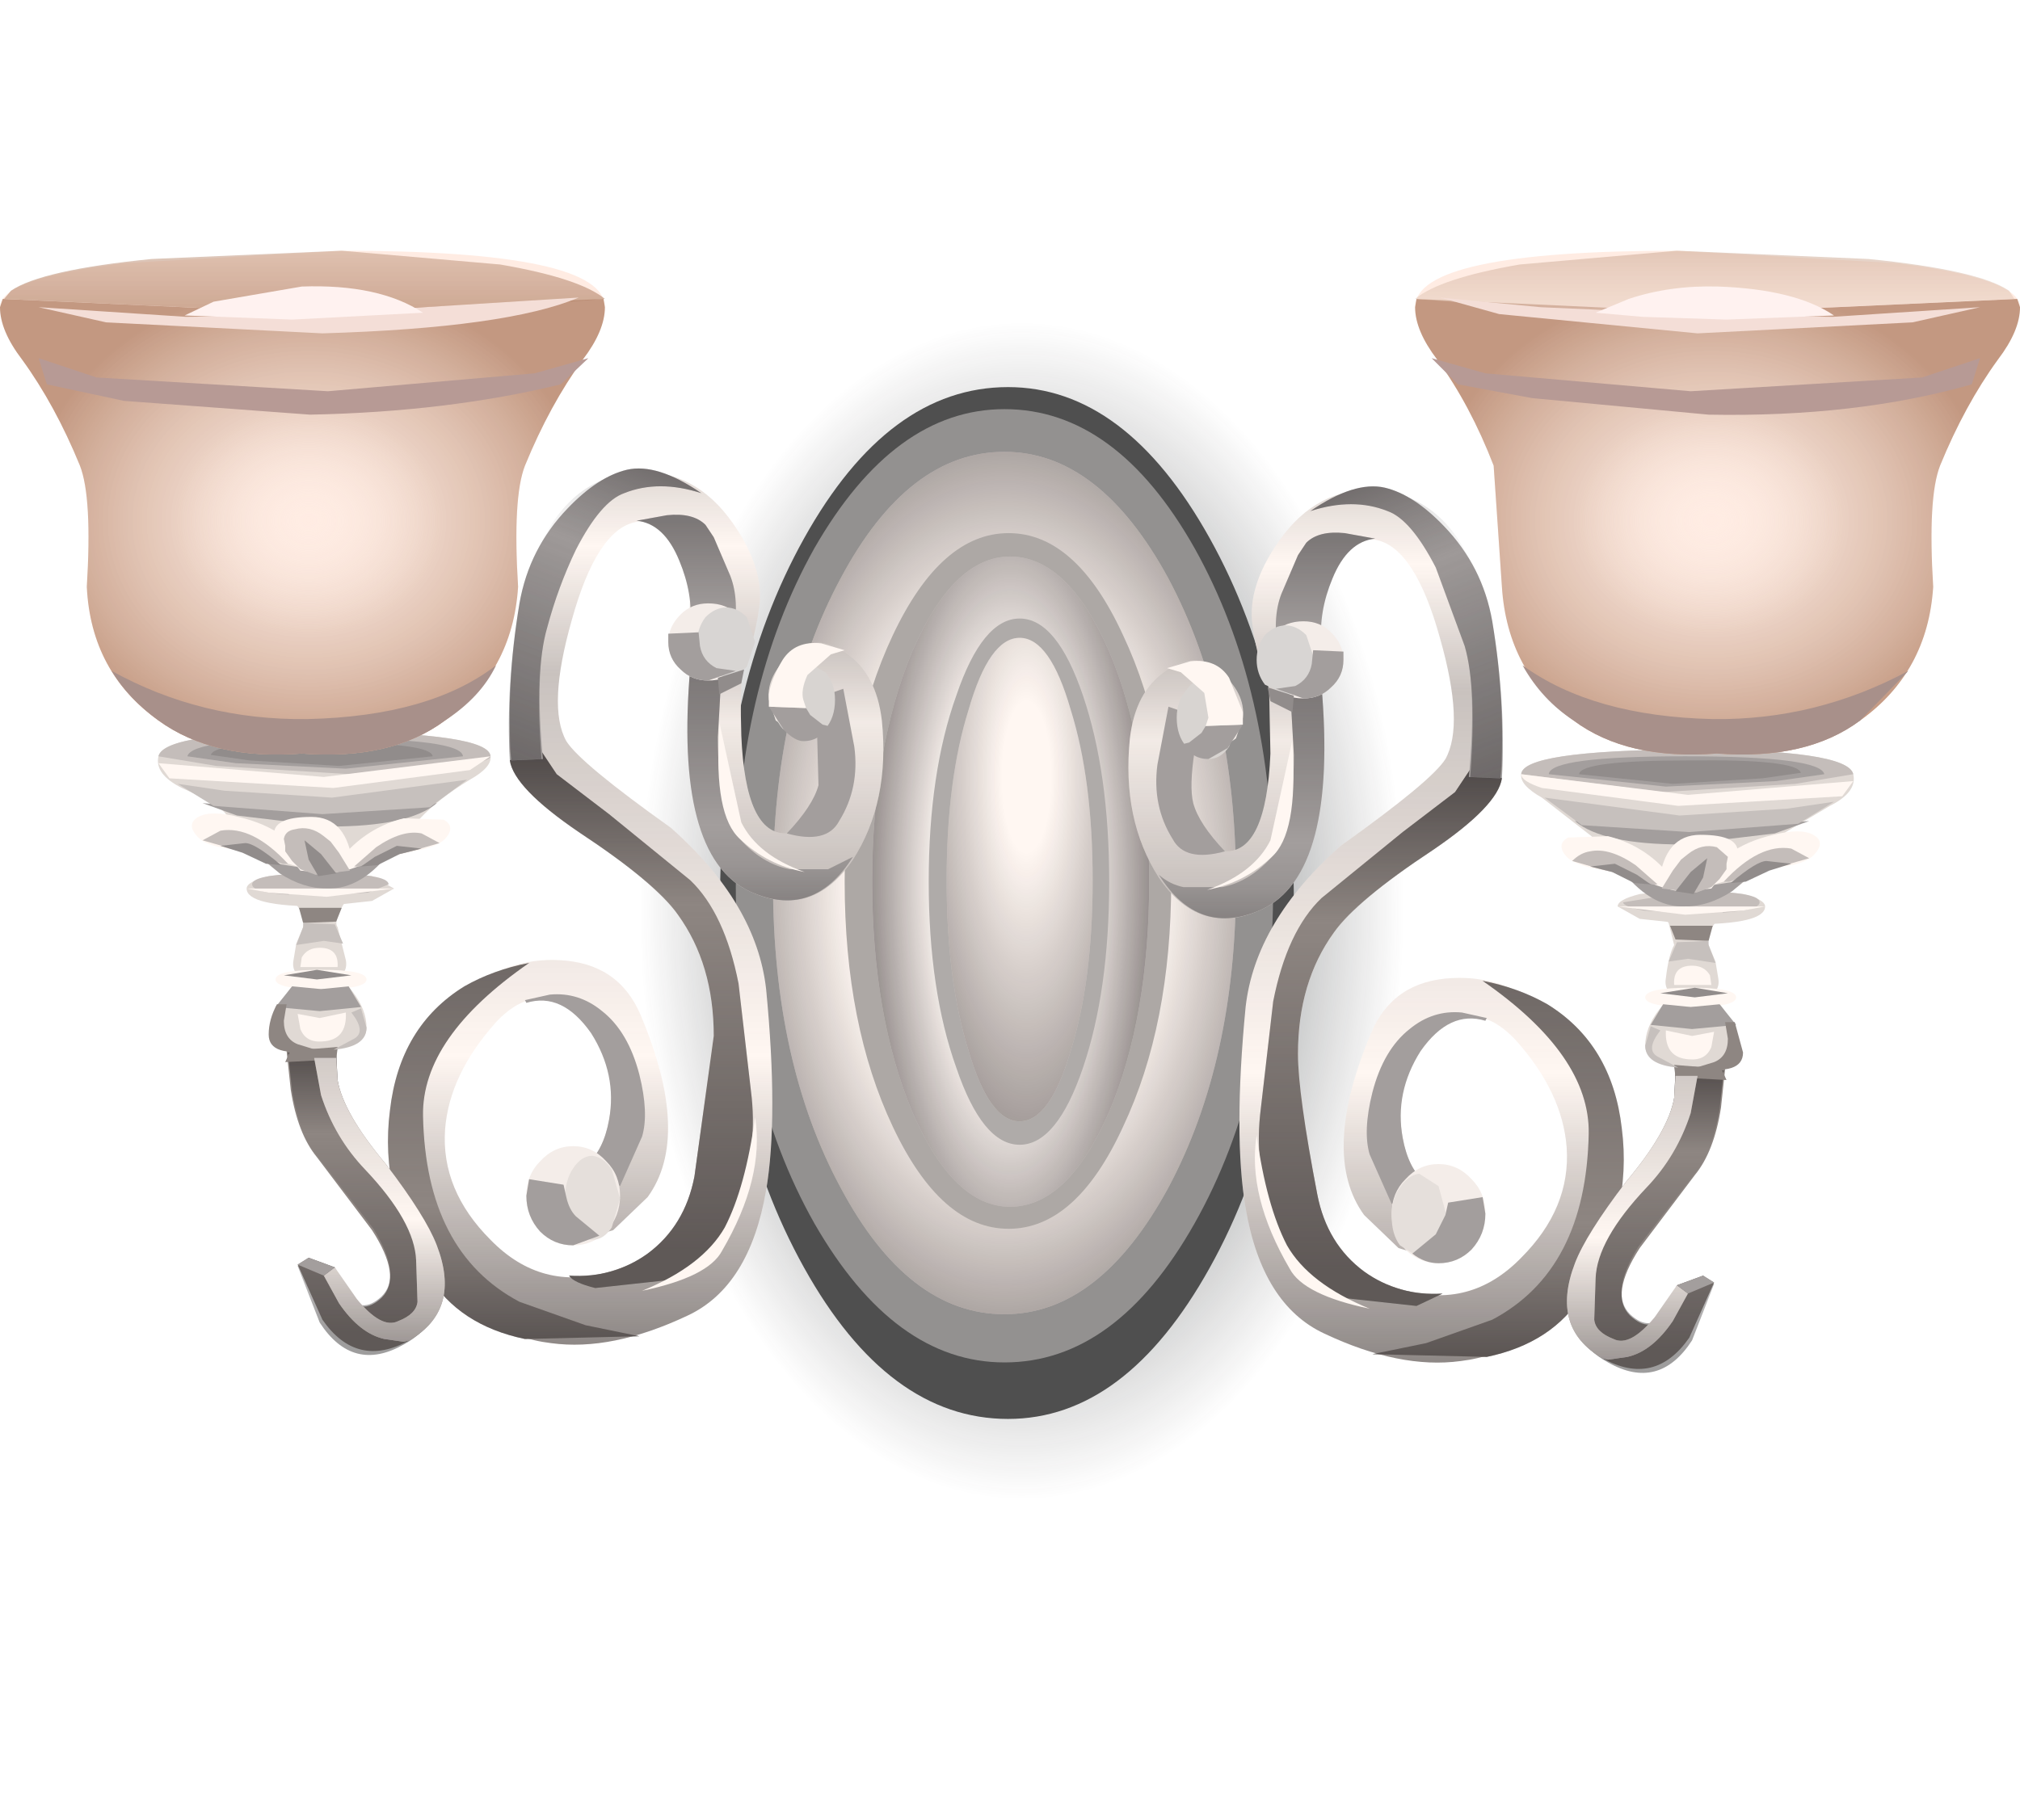 <?xml version="1.0" encoding="UTF-8" standalone="no"?>
<svg xmlns:xlink="http://www.w3.org/1999/xlink" height="66.05px" width="73.3px" xmlns="http://www.w3.org/2000/svg">
  <g transform="matrix(1.0, 0.0, 0.0, 1.0, 0.0, 0.0)">
    <use height="17.25" transform="matrix(0.0, 0.994, -1.759, 0.0, 52.291, 0.009)" width="66.45" xlink:href="#sprite0"/>
    <use height="12.95" transform="matrix(0.0, 1.424, -1.608, 0.0, 46.95, 14.05)" width="26.3" xlink:href="#sprite1"/>
    <use height="40.75" transform="matrix(1.0, 0.0, 0.0, 1.0, 0.0, 9.1)" width="73.3" xlink:href="#shape2"/>
    <use height="0.0" id="price_tag_pt" transform="matrix(1.0, 0.0, 0.0, 1.0, 36.65, 59.45)" width="0.0" xlink:href="#sprite2"/>
  </g>
  <defs>
    <g id="sprite0" transform="matrix(1.0, 0.0, 0.0, 1.0, -6.45, 0.45)">
      <use height="17.25" transform="matrix(1.0, 0.0, 0.0, 1.0, 6.45, -0.45)" width="66.45" xlink:href="#shape0"/>
    </g>
    <g id="shape0" transform="matrix(1.0, 0.0, 0.0, 1.0, -6.45, 0.45)">
      <path d="M63.2 14.3 Q53.45 16.8 39.7 16.8 25.9 16.8 16.2 14.3 6.45 11.8 6.45 8.2 6.45 4.7 16.2 2.1 25.9 -0.45 39.7 -0.45 53.5 -0.45 63.2 2.1 72.9 4.7 72.9 8.2 72.9 11.8 63.2 14.3" fill="url(#gradient0)" fill-rule="evenodd" stroke="none"/>
    </g>
    <radialGradient cx="0" cy="0" gradientTransform="matrix(0.03, 0.0, 0.0, -0.011, 39.7, 8.2)" gradientUnits="userSpaceOnUse" id="gradient0" r="819.2" spreadMethod="pad">
      <stop offset="0.0" stop-color="#001f20" stop-opacity="0.851"/>
      <stop offset="0.875" stop-color="#231f20" stop-opacity="0.0"/>
    </radialGradient>
    <g id="sprite1" transform="matrix(1.0, 0.0, 0.0, 1.0, 0.0, 0.0)">
      <use height="12.95" transform="matrix(1.0, 0.0, 0.0, 1.0, 0.0, 0.0)" width="26.3" xlink:href="#shape1"/>
    </g>
    <g id="shape1" transform="matrix(1.0, 0.0, 0.0, 1.0, 0.0, 0.0)">
      <path d="M26.3 6.45 Q26.3 9.15 22.45 11.05 18.6 12.95 13.15 12.95 7.7 12.95 3.85 11.05 0.0 9.15 0.0 6.45 0.0 3.8 3.85 1.9 7.7 0.0 13.15 0.0 18.6 0.0 22.45 1.9 26.3 3.8 26.3 6.45" fill="#4f4f4f" fill-rule="evenodd" stroke="none"/>
    </g>
    <g id="shape2" transform="matrix(1.0, 0.0, 0.0, 1.0, 0.0, -9.1)">
      <path d="M43.35 19.9 Q46.2 25.0 46.2 32.15 46.2 39.35 43.35 44.4 40.5 49.45 36.45 49.45 32.45 49.45 29.55 44.4 26.7 39.35 26.7 32.15 26.7 25.0 29.55 19.9 32.45 14.85 36.45 14.85 40.5 14.85 43.35 19.9" fill="#939190" fill-rule="evenodd" stroke="none"/>
      <path d="M42.4 21.0 Q44.85 25.6 44.85 32.05 44.85 38.5 42.4 43.1 39.9 47.7 36.45 47.7 32.95 47.7 30.5 43.1 28.05 38.55 28.05 32.05 28.05 25.55 30.5 21.0 32.95 16.4 36.45 16.4 39.9 16.4 42.4 21.0" fill="#fff7f2" fill-rule="evenodd" stroke="none"/>
      <path d="M42.4 21.0 Q44.85 25.6 44.85 32.05 44.85 38.5 42.4 43.1 39.9 47.7 36.45 47.7 32.95 47.7 30.5 43.1 28.05 38.55 28.05 32.05 28.05 25.55 30.5 21.0 32.95 16.4 36.45 16.4 39.9 16.4 42.4 21.0" fill="url(#gradient1)" fill-rule="evenodd" stroke="none"/>
      <path d="M40.75 23.05 Q42.5 26.75 42.5 32.0 42.5 37.2 40.75 40.9 39.05 44.6 36.6 44.6 34.15 44.6 32.4 40.9 30.65 37.2 30.65 32.0 30.65 26.75 32.4 23.05 34.15 19.35 36.6 19.35 39.05 19.35 40.75 23.05" fill="#ada8a5" fill-rule="evenodd" stroke="none"/>
      <path d="M40.25 23.65 Q41.7 27.1 41.7 32.0 41.7 36.9 40.25 40.35 38.75 43.8 36.65 43.8 34.6 43.8 33.1 40.35 31.65 36.85 31.65 32.0 31.65 27.15 33.1 23.65 34.6 20.2 36.65 20.2 38.75 20.2 40.25 23.65" fill="#f7f0ec" fill-rule="evenodd" stroke="none"/>
      <path d="M40.25 23.65 Q41.7 27.1 41.7 32.0 41.7 36.9 40.25 40.35 38.75 43.8 36.65 43.8 34.6 43.8 33.1 40.35 31.65 36.85 31.65 32.0 31.65 27.15 33.1 23.65 34.6 20.2 36.65 20.2 38.75 20.2 40.25 23.65" fill="url(#gradient2)" fill-rule="evenodd" stroke="none"/>
      <path d="M39.3 25.25 Q40.25 28.05 40.25 32.0 40.25 35.95 39.3 38.75 38.35 41.55 37.0 41.55 35.65 41.55 34.7 38.75 33.7 35.95 33.7 32.0 33.7 28.05 34.7 25.25 35.65 22.45 37.0 22.45 38.35 22.45 39.3 25.25" fill="#afaba9" fill-rule="evenodd" stroke="none"/>
      <path d="M38.85 25.75 Q39.65 28.3 39.65 31.95 39.65 35.6 38.85 38.15 38.1 40.7 37.0 40.7 35.9 40.7 35.15 38.15 34.35 35.6 34.35 31.95 34.35 28.3 35.15 25.75 35.9 23.15 37.0 23.15 38.1 23.15 38.85 25.75" fill="#fff7f2" fill-rule="evenodd" stroke="none"/>
      <path d="M38.85 25.75 Q39.65 28.3 39.65 31.95 39.65 35.6 38.85 38.15 38.1 40.7 37.0 40.7 35.9 40.7 35.15 38.15 34.35 35.6 34.35 31.95 34.35 28.3 35.15 25.75 35.9 23.15 37.0 23.15 38.1 23.15 38.85 25.75" fill="url(#gradient3)" fill-rule="evenodd" stroke="none"/>
      <path d="M17.8 27.45 Q17.85 27.85 17.05 28.3 15.9 29.0 15.25 29.7 L13.8 31.25 Q12.8 32.2 11.75 32.2 10.65 32.2 9.6 31.25 L8.2 29.55 Q7.95 29.2 6.6 28.6 5.6 28.1 5.75 27.45 5.95 26.55 11.85 26.55 17.75 26.6 17.8 27.45" fill="#e0d9d4" fill-rule="evenodd" stroke="none"/>
      <path d="M14.3 32.25 L13.5 32.7 11.65 32.9 Q8.95 32.9 8.95 32.25 8.95 32.0 9.75 31.8 L11.65 31.6 13.5 31.8 14.3 32.25" fill="#e0d9d4" fill-rule="evenodd" stroke="none"/>
      <path d="M14.1 32.1 L13.35 32.4 11.6 32.5 Q9.15 32.5 9.15 32.1 9.15 31.7 11.6 31.7 14.1 31.7 14.1 32.1" fill="#c4bdba" fill-rule="evenodd" stroke="none"/>
      <path d="M11.4 32.3 L11.4 32.25 11.6 32.3 11.85 32.25 11.85 32.3 12.85 32.3 12.45 32.85 Q12.1 33.45 12.25 33.65 L12.55 34.85 Q12.65 35.4 12.0 35.6 L11.85 35.75 11.4 35.75 11.25 35.7 11.2 35.6 Q10.55 35.4 10.65 34.85 L10.75 34.25 11.0 33.65 Q11.2 33.3 10.35 32.3 L11.4 32.3" fill="#e0d9d4" fill-rule="evenodd" stroke="none"/>
      <path d="M13.3 37.3 Q13.3 38.1 11.5 38.1 9.95 38.1 9.95 37.3 9.95 36.7 10.45 36.0 10.95 35.25 11.6 35.25 12.25 35.25 12.8 36.0 13.3 36.65 13.3 37.3" fill="#e0d9d4" fill-rule="evenodd" stroke="none"/>
      <path d="M13.3 35.55 Q13.3 35.9 11.65 35.9 10.0 35.9 10.0 35.55 10.0 35.2 11.65 35.2 13.3 35.2 13.3 35.55" fill="#fff7f2" fill-rule="evenodd" stroke="none"/>
      <path d="M12.75 35.4 L11.5 35.55 10.3 35.4 11.5 35.2 12.75 35.4" fill="#918c8b" fill-rule="evenodd" stroke="none"/>
      <path d="M20.55 26.9 Q21.05 27.7 24.35 30.05 27.45 32.8 27.8 35.9 28.25 40.55 27.8 43.2 27.2 46.7 24.95 47.75 22.2 49.05 20.0 48.75 17.45 48.45 15.95 46.0 14.3 43.35 14.8 40.15 15.25 37.4 16.85 36.05 18.4 34.75 20.3 34.85 22.45 34.95 23.25 36.85 25.1 41.25 23.5 43.45 L22.25 44.65 21.75 44.8 19.55 42.7 20.65 42.65 Q21.8 42.3 22.1 40.65 22.5 38.55 21.05 37.0 19.55 35.45 18.0 37.1 16.3 39.0 16.15 41.0 16.0 43.2 17.8 45.0 19.65 46.9 22.15 46.15 24.7 45.4 25.2 42.7 L25.9 37.6 Q25.9 35.0 24.6 33.2 23.8 32.05 20.8 30.0 18.45 28.4 18.5 27.15 18.6 24.4 19.6 21.4 20.95 17.3 23.05 17.15 25.2 17.0 26.6 19.0 27.75 20.65 27.55 22.05 27.35 23.45 26.95 24.15 L25.0 23.6 25.05 21.05 Q24.75 18.6 23.05 18.95 21.65 19.25 20.75 22.5 19.85 25.65 20.55 26.9" fill="#fff7f2" fill-rule="evenodd" stroke="none"/>
      <path d="M20.55 26.9 Q21.05 27.7 24.35 30.05 27.45 32.8 27.8 35.9 28.25 40.55 27.8 43.2 27.2 46.7 24.95 47.75 22.2 49.05 20.0 48.75 17.45 48.45 15.95 46.0 14.3 43.35 14.8 40.15 15.25 37.4 16.85 36.05 18.4 34.75 20.3 34.85 22.45 34.95 23.25 36.85 25.1 41.25 23.5 43.45 L22.25 44.65 21.75 44.8 19.55 42.7 20.65 42.65 Q21.8 42.3 22.1 40.65 22.5 38.55 21.05 37.0 19.55 35.45 18.0 37.1 16.3 39.0 16.15 41.0 16.0 43.2 17.8 45.0 19.65 46.9 22.15 46.15 24.7 45.4 25.2 42.7 L25.9 37.6 Q25.9 35.0 24.6 33.2 23.75 32.05 20.85 30.0 18.55 28.4 18.5 27.15 18.4 17.5 23.05 17.15 25.2 17.0 26.6 19.0 27.75 20.65 27.55 22.05 27.35 23.45 26.95 24.15 L25.0 23.6 25.05 21.05 Q24.75 18.6 23.05 18.95 21.65 19.25 20.75 22.5 19.85 25.65 20.55 26.9" fill="url(#gradient4)" fill-rule="evenodd" stroke="none"/>
      <path d="M22.1 40.65 Q22.4 39.0 21.45 37.5 20.4 36.0 19.1 36.4 L19.05 36.3 19.95 36.1 Q21.0 36.0 21.85 36.7 22.8 37.45 23.2 39.0 23.55 40.4 23.3 41.25 L22.5 43.05 21.3 42.25 Q21.9 41.75 22.1 40.65" fill="#a39e9d" fill-rule="evenodd" stroke="none"/>
      <path d="M22.5 43.4 Q22.5 44.15 22.0 44.7 21.5 45.2 20.8 45.2 20.1 45.2 19.6 44.7 19.1 44.15 19.1 43.4 19.1 42.65 19.6 42.15 20.1 41.6 20.8 41.6 21.5 41.6 22.0 42.15 22.5 42.65 22.5 43.4" fill="#f4ede9" fill-rule="evenodd" stroke="none"/>
      <path d="M22.5 43.5 L22.2 44.55 Q21.9 45.0 21.5 45.0 21.1 45.0 20.8 44.55 20.5 44.1 20.5 43.5 20.5 42.85 20.8 42.4 21.1 41.95 21.5 41.95 21.9 42.0 22.2 42.45 L22.5 43.5" fill="#e5dfdb" fill-rule="evenodd" stroke="none"/>
      <path d="M25.5 21.1 L27.05 23.65 26.95 24.25 Q26.85 25.15 26.9 26.7 27.05 30.3 28.55 30.25 30.0 30.2 30.5 28.15 30.95 26.3 30.3 25.5 29.85 25.0 29.6 25.65 L29.5 26.35 Q28.95 26.75 28.15 26.15 L27.9 25.4 Q27.8 24.5 28.75 23.7 29.6 22.95 30.7 23.7 31.8 24.45 32.0 26.15 32.3 29.1 30.95 31.2 29.45 33.4 27.2 32.35 24.95 31.3 24.95 26.35 L25.35 21.6 25.5 21.1" fill="#fff7f2" fill-rule="evenodd" stroke="none"/>
      <path d="M25.5 21.1 L27.05 23.65 26.95 24.25 Q26.85 25.15 26.9 26.7 27.05 30.3 28.55 30.25 30.0 30.2 30.5 28.15 30.95 26.3 30.3 25.5 29.85 25.0 29.6 25.65 L29.5 26.35 Q28.95 26.75 28.15 26.15 L27.9 25.4 Q27.8 24.5 28.75 23.7 29.6 22.95 30.7 23.7 31.8 24.45 32.0 26.15 32.3 29.1 30.95 31.2 29.45 33.4 27.2 32.35 24.95 31.3 24.95 26.35 L25.35 21.6 25.5 21.1" fill="url(#gradient5)" fill-rule="evenodd" stroke="none"/>
      <path d="M23.2 48.5 L19.05 48.6 Q16.65 48.1 15.55 46.3 13.75 43.4 14.15 40.3 14.5 37.25 16.85 35.8 17.9 35.2 19.2 34.95 15.3 37.65 15.35 40.5 15.45 45.45 18.85 47.25 L21.25 48.1 23.2 48.5" fill="#8e8682" fill-rule="evenodd" stroke="none"/>
      <path d="M23.2 48.5 L19.05 48.6 Q16.65 48.1 15.55 46.3 13.75 43.4 14.15 40.3 14.5 37.25 16.85 35.8 17.9 35.2 19.2 34.95 15.3 37.65 15.35 40.5 15.45 45.45 18.85 47.25 L21.25 48.1 23.2 48.5" fill="url(#gradient6)" fill-rule="evenodd" stroke="none"/>
      <path d="M18.5 27.6 L19.6 27.2 20.2 28.1 22.1 29.55 25.05 31.95 Q26.3 33.15 26.8 35.7 L27.25 39.6 Q27.5 41.55 26.85 43.5 26.1 45.85 24.35 46.45 L21.6 46.75 Q20.8 46.55 20.65 46.3 22.25 46.4 23.5 45.5 24.85 44.5 25.2 42.7 L25.9 37.6 Q25.9 35.0 24.6 33.2 23.8 32.05 21.0 30.2 18.65 28.6 18.5 27.6" fill="#8e8682" fill-rule="evenodd" stroke="none"/>
      <path d="M18.5 27.6 L19.6 27.2 20.2 28.1 22.1 29.55 25.05 31.95 Q26.3 33.15 26.8 35.7 L27.25 39.6 Q27.5 41.55 26.85 43.5 26.1 45.85 24.35 46.45 L21.6 46.75 Q20.8 46.55 20.65 46.3 22.25 46.4 23.5 45.5 24.85 44.5 25.2 42.7 L25.9 37.6 Q25.9 35.0 24.6 33.2 23.8 32.05 21.0 30.2 18.65 28.6 18.5 27.6" fill="url(#gradient7)" fill-rule="evenodd" stroke="none"/>
      <path d="M22.65 17.9 Q21.8 18.2 20.9 19.95 20.25 21.3 19.85 22.8 19.4 24.35 19.7 27.55 L18.55 27.6 Q18.35 24.9 18.85 21.9 19.2 19.9 20.6 18.45 21.7 17.3 22.75 17.05 23.85 16.8 25.45 17.9 23.9 17.4 22.65 17.9" fill="#a39e9d" fill-rule="evenodd" stroke="none"/>
      <path d="M22.65 17.9 Q21.8 18.2 20.9 19.95 20.25 21.3 19.85 22.8 19.4 24.35 19.65 27.55 L18.5 27.6 Q18.35 24.9 18.85 21.9 19.2 19.9 20.6 18.45 21.7 17.3 22.75 17.05 23.85 16.8 25.45 17.9 23.9 17.4 22.65 17.9" fill="url(#gradient8)" fill-rule="evenodd" stroke="none"/>
      <path d="M22.65 17.9 Q21.8 18.2 20.9 19.95 20.25 21.3 19.85 22.8 19.4 24.35 19.65 27.55 L18.5 27.6 Q18.35 24.9 18.85 21.9 19.2 19.9 20.6 18.45 21.7 17.3 22.75 17.05 23.85 16.8 25.45 17.9 23.9 17.4 22.65 17.9" fill="url(#gradient9)" fill-rule="evenodd" stroke="none"/>
      <path d="M25.05 22.7 Q25.15 21.55 24.65 20.35 24.1 19.0 23.1 18.9 L24.2 18.7 Q25.15 18.6 25.6 19.05 L25.9 19.5 26.5 20.9 Q26.85 21.8 26.6 23.1 L25.05 22.7" fill="#a39e9d" fill-rule="evenodd" stroke="none"/>
      <path d="M25.05 22.7 Q25.15 21.55 24.65 20.35 24.1 19.0 23.1 18.9 L24.2 18.7 Q25.15 18.6 25.6 19.05 L25.9 19.5 26.5 20.9 Q26.85 21.8 26.6 23.1 L25.05 22.7" fill="url(#gradient10)" fill-rule="evenodd" stroke="none"/>
      <path d="M25.05 24.2 L26.2 24.05 26.05 26.75 Q26.05 29.6 26.85 30.45 27.65 31.35 28.65 31.55 L30.05 31.55 30.95 31.1 Q29.5 33.4 27.2 32.35 24.45 31.05 25.05 24.2" fill="#a39e9d" fill-rule="evenodd" stroke="none"/>
      <path d="M25.05 24.2 L26.2 24.05 26.05 26.75 Q26.05 29.6 26.85 30.45 27.65 31.35 28.65 31.55 L30.05 31.55 30.95 31.1 Q29.5 33.4 27.2 32.35 24.45 31.05 25.05 24.2" fill="url(#gradient11)" fill-rule="evenodd" stroke="none"/>
      <path d="M29.7 28.5 L29.65 26.6 29.45 25.4 30.6 25.0 31.0 27.1 Q31.2 28.6 30.45 29.8 30.0 30.65 28.55 30.25 29.5 29.25 29.7 28.5" fill="#a39e9d" fill-rule="evenodd" stroke="none"/>
      <path d="M30.3 25.4 Q30.3 26.05 29.95 26.45 L29.15 26.9 28.4 26.45 Q28.05 26.05 28.05 25.4 28.05 24.8 28.4 24.4 28.7 23.95 29.15 23.95 L29.95 24.4 Q30.3 24.8 30.3 25.4" fill="#d8d4d1" fill-rule="evenodd" stroke="none"/>
      <path d="M27.2 23.3 Q27.2 23.9 26.75 24.3 26.35 24.7 25.7 24.7 25.1 24.7 24.7 24.3 24.25 23.9 24.25 23.3 24.25 22.75 24.7 22.3 25.1 21.9 25.7 21.9 26.35 21.9 26.75 22.3 27.2 22.75 27.2 23.3" fill="#f4ede9" fill-rule="evenodd" stroke="none"/>
      <path d="M27.4 23.3 L27.1 24.2 Q26.75 24.55 26.35 24.55 25.95 24.55 25.6 24.2 25.3 23.8 25.3 23.3 25.3 22.8 25.6 22.4 25.95 22.05 26.35 22.05 26.75 22.05 27.1 22.4 L27.4 23.3" fill="#d8d5d3" fill-rule="evenodd" stroke="none"/>
      <path d="M20.9 44.15 L21.75 44.85 20.8 45.2 Q20.1 45.2 19.6 44.7 19.1 44.15 19.1 43.4 L19.2 42.8 20.45 43.0 20.55 43.45 Q20.65 43.9 20.9 44.15" fill="#a39e9d" fill-rule="evenodd" stroke="none"/>
      <path d="M26.0 24.25 L26.7 24.35 25.7 24.7 Q25.1 24.7 24.7 24.3 24.25 23.9 24.25 23.3 L24.25 23.0 25.35 22.95 25.4 23.45 Q25.5 24.0 26.0 24.25" fill="#a39e9d" fill-rule="evenodd" stroke="none"/>
      <path d="M29.85 26.3 L30.05 26.35 Q29.75 26.9 29.15 26.9 28.85 26.9 28.45 26.5 L27.9 25.65 29.25 25.7 29.4 25.95 29.85 26.3" fill="#a39e9d" fill-rule="evenodd" stroke="none"/>
      <path d="M5.75 27.45 Q5.95 26.55 11.85 26.55 17.75 26.6 17.8 27.45 17.8 27.85 12.7 28.1 L7.85 27.8 5.75 27.45" fill="#c4bdba" fill-rule="evenodd" stroke="none"/>
      <path d="M6.8 27.45 Q6.95 26.8 11.85 26.8 16.75 26.8 16.8 27.45 L12.55 27.9 8.55 27.7 6.8 27.45" fill="#a39e9d" fill-rule="evenodd" stroke="none"/>
      <path d="M7.65 27.4 Q7.8 26.9 11.7 26.95 15.65 26.95 15.7 27.45 L12.3 27.8 9.05 27.6 7.65 27.4" fill="#918c8b" fill-rule="evenodd" stroke="none"/>
      <path d="M11.95 30.0 L8.6 29.6 7.35 29.15 11.7 29.5 15.85 29.15 Q14.85 30.0 11.95 30.0" fill="#a39e9d" fill-rule="evenodd" stroke="none"/>
      <path d="M9.5 31.15 L10.05 31.35 11.65 31.6 Q13.05 31.65 14.25 30.8 13.15 32.3 11.85 32.25 11.0 32.25 10.15 31.7 L9.5 31.15" fill="#a39e9d" fill-rule="evenodd" stroke="none"/>
      <path d="M10.85 32.95 L12.4 32.95 12.2 33.45 11.0 33.5 10.85 32.95" fill="#8e8682" fill-rule="evenodd" stroke="none"/>
      <path d="M10.6 35.8 L11.65 35.9 12.65 35.8 13.1 36.55 11.6 36.7 10.0 36.55 10.6 35.8" fill="#a39e9d" fill-rule="evenodd" stroke="none"/>
      <path d="M10.4 38.15 L12.25 38.0 12.2 38.25 12.25 39.2 Q12.45 40.4 14.0 42.25 15.45 44.15 15.85 45.2 16.75 47.55 14.85 48.65 12.95 49.7 11.7 47.9 L10.8 45.9 11.2 45.65 12.15 46.0 12.55 47.0 Q13.1 47.8 13.85 47.1 14.6 46.35 13.5 44.65 L11.5 42.0 Q10.8 41.15 10.55 39.55 L10.4 38.15" fill="#8e8682" fill-rule="evenodd" stroke="none"/>
      <path d="M10.45 38.2 L12.2 38.25 12.25 39.2 Q12.45 40.4 14.0 42.25 17.65 47.15 14.65 48.8 12.8 49.85 11.6 48.0 L10.8 45.95 11.2 45.65 12.15 46.0 12.55 46.95 Q13.1 47.75 13.85 47.05 14.6 46.3 13.55 44.6 L11.55 42.0 Q10.85 41.15 10.6 39.6 L10.45 38.2" fill="url(#gradient12)" fill-rule="evenodd" stroke="none"/>
      <path d="M12.2 38.45 L10.35 38.55 10.55 38.1 12.25 38.05 12.2 38.45" fill="#8e8682" fill-rule="evenodd" stroke="none"/>
      <path d="M11.65 39.75 L11.4 38.4 12.2 38.4 12.25 39.2 Q12.45 40.4 14.0 42.25 15.45 44.15 15.85 45.2 16.75 47.55 14.85 48.65 L14.65 48.7 13.95 48.6 Q13.05 48.4 12.3 47.3 L11.75 46.3 12.15 46.0 12.95 47.15 Q13.85 48.25 14.45 47.95 15.1 47.7 15.15 47.25 L15.1 45.75 Q15.05 44.35 13.25 42.45 12.15 41.3 11.65 39.75" fill="#fff7f2" fill-rule="evenodd" stroke="none"/>
      <path d="M11.65 39.75 L11.4 38.4 12.2 38.4 12.25 39.2 Q12.45 40.4 14.0 42.25 15.45 44.15 15.85 45.2 16.75 47.55 14.85 48.65 L14.65 48.7 13.95 48.6 Q13.05 48.4 12.3 47.3 L11.75 46.3 12.15 46.0 12.95 47.15 Q13.85 48.25 14.45 47.95 15.1 47.7 15.15 47.25 L15.1 45.75 Q15.05 44.35 13.25 42.45 12.15 41.3 11.65 39.75" fill="url(#gradient13)" fill-rule="evenodd" stroke="none"/>
      <path d="M11.3 31.6 L9.45 31.05 8.3 30.8 Q7.45 30.7 7.15 30.35 6.75 29.9 7.2 29.65 7.65 29.4 8.65 29.65 10.6 30.1 11.3 31.6" fill="#fff7f2" fill-rule="evenodd" stroke="none"/>
      <path d="M8.0 30.15 Q9.15 29.95 10.45 31.35 L10.25 31.35 9.45 31.05 8.4 30.8 7.35 30.5 8.0 30.15" fill="#c4bdba" fill-rule="evenodd" stroke="none"/>
      <path d="M10.2 31.4 L9.65 31.35 8.8 30.95 8.0 30.7 8.9 30.6 Q9.25 30.6 10.2 31.4" fill="#918c8b" fill-rule="evenodd" stroke="none"/>
      <path d="M12.0 31.7 L12.6 30.9 Q13.45 30.0 14.65 29.7 L16.1 29.75 Q16.55 30.0 16.15 30.45 15.85 30.75 15.0 30.9 L13.85 31.15 12.7 31.55 12.0 31.7" fill="#fff7f2" fill-rule="evenodd" stroke="none"/>
      <path d="M15.3 30.25 L15.95 30.6 14.9 30.9 13.85 31.15 13.05 31.45 12.85 31.45 13.65 30.75 Q14.6 30.1 15.3 30.25" fill="#c4bdba" fill-rule="evenodd" stroke="none"/>
      <path d="M13.1 31.45 L13.6 31.1 14.4 30.7 15.3 30.8 14.5 31.0 13.7 31.4 13.1 31.45" fill="#918c8b" fill-rule="evenodd" stroke="none"/>
      <path d="M12.8 31.4 L12.0 31.7 10.9 31.6 9.95 30.35 Q9.85 29.65 11.3 29.65 12.6 29.65 12.8 31.4" fill="#fff7f2" fill-rule="evenodd" stroke="none"/>
      <path d="M12.7 31.6 L11.45 31.75 10.9 31.55 10.6 31.25 10.35 30.9 10.35 30.7 10.3 30.45 Q10.35 30.15 10.7 30.1 11.25 29.95 11.75 30.35 L12.0 30.55 12.3 30.95 12.7 31.6" fill="#c4bdba" fill-rule="evenodd" stroke="none"/>
      <path d="M11.55 31.8 L11.2 31.2 11.05 30.5 11.65 31.0 12.2 31.7 11.55 31.8" fill="#918c8b" fill-rule="evenodd" stroke="none"/>
      <path d="M17.8 27.45 L17.05 27.95 12.1 28.6 6.15 28.25 5.75 27.7 11.75 28.2 17.8 27.45" fill="#fff7f2" fill-rule="evenodd" stroke="none"/>
      <path d="M12.05 28.95 L16.95 28.3 15.6 29.3 11.7 29.55 7.75 29.25 6.45 28.45 8.15 28.7 12.05 28.95" fill="#c6c0bd" fill-rule="evenodd" stroke="none"/>
      <path d="M8.95 32.25 L11.85 32.25 14.3 32.25 11.85 32.55 9.75 32.4 8.95 32.25" fill="#fff7f2" fill-rule="evenodd" stroke="none"/>
      <path d="M10.9 35.1 L10.95 34.75 Q11.15 34.4 11.6 34.4 12.3 34.4 12.25 35.1 L10.9 35.1" fill="#fff7f2" fill-rule="evenodd" stroke="none"/>
      <path d="M11.0 33.5 L12.15 33.55 12.45 34.25 11.75 34.15 10.75 34.3 11.0 33.65 11.0 33.5" fill="#c6c0bd" fill-rule="evenodd" stroke="none"/>
      <path d="M10.8 36.8 L11.6 36.95 12.55 36.75 Q12.6 37.75 11.7 37.8 11.1 37.85 10.9 37.35 L10.8 36.8" fill="#fff7f2" fill-rule="evenodd" stroke="none"/>
      <path d="M10.8 37.9 L11.45 38.1 Q9.75 38.4 9.75 37.55 9.75 37.0 10.05 36.45 L10.4 36.45 10.3 37.05 Q10.3 37.7 10.8 37.9" fill="#8e8682" fill-rule="evenodd" stroke="none"/>
      <path d="M12.85 37.7 Q13.3 37.45 12.75 36.75 L13.1 36.6 13.3 37.3 Q13.3 38.0 12.1 38.1 L12.85 37.7" fill="#c6c0bd" fill-rule="evenodd" stroke="none"/>
      <path d="M23.3 46.85 Q25.5 45.95 26.3 44.55 27.05 43.1 27.4 40.55 27.75 42.75 26.2 45.4 25.7 46.35 23.3 46.85" fill="#fff7f2" fill-rule="evenodd" stroke="none"/>
      <path d="M26.1 26.5 L26.1 26.2 26.9 29.85 Q27.5 31.05 29.2 31.65 27.85 31.4 26.85 30.45 25.9 29.6 26.1 26.5" fill="#fff7f2" fill-rule="evenodd" stroke="none"/>
      <path d="M28.4 23.95 Q28.85 23.25 29.8 23.35 L30.65 23.6 30.15 23.75 29.3 24.5 Q29.05 25.05 29.15 25.4 L29.25 25.7 27.9 25.65 27.9 25.2 Q28.0 24.6 28.4 23.95" fill="#fff7f2" fill-rule="evenodd" stroke="none"/>
      <path d="M27.0 24.3 L26.9 24.8 26.1 25.2 26.05 24.6 27.0 24.3" fill="#918c8b" fill-rule="evenodd" stroke="none"/>
      <path d="M10.8 45.9 L11.2 45.65 12.15 46.0 11.75 46.3 10.8 45.9" fill="#a39e9d" fill-rule="evenodd" stroke="none"/>
      <path d="M55.2 28.1 Q55.15 28.5 55.95 28.95 L57.75 30.35 59.2 31.9 Q60.2 32.85 61.25 32.85 62.35 32.85 63.4 31.9 L64.8 30.2 66.4 29.25 Q67.4 28.75 67.25 28.1 67.05 27.2 61.15 27.2 55.25 27.25 55.2 28.1" fill="#e0d9d4" fill-rule="evenodd" stroke="none"/>
      <path d="M58.7 32.9 L59.5 33.35 61.35 33.55 Q64.05 33.55 64.05 32.9 64.05 32.65 63.25 32.45 L61.35 32.25 59.5 32.45 Q58.7 32.65 58.7 32.9" fill="#e0d9d4" fill-rule="evenodd" stroke="none"/>
      <path d="M58.9 32.75 Q58.9 32.9 59.65 33.05 L61.4 33.15 Q63.85 33.15 63.85 32.75 63.85 32.35 61.4 32.35 L58.9 32.75" fill="#c4bdba" fill-rule="evenodd" stroke="none"/>
      <path d="M61.6 32.95 L61.6 32.9 61.4 32.95 61.15 32.9 61.15 32.95 60.15 32.95 60.55 33.5 60.75 34.3 Q60.55 34.65 60.45 35.5 60.35 36.05 61.0 36.25 60.8 36.4 61.15 36.4 L61.6 36.4 61.75 36.35 61.8 36.25 Q62.45 36.05 62.35 35.5 L62.25 34.9 62.0 34.3 Q61.8 33.95 62.65 32.95 L61.6 32.95" fill="#e0d9d4" fill-rule="evenodd" stroke="none"/>
      <path d="M59.7 37.95 Q59.7 38.75 61.5 38.75 63.05 38.75 63.05 37.95 63.05 37.35 62.55 36.65 62.05 35.9 61.4 35.9 60.75 35.9 60.2 36.65 59.7 37.3 59.7 37.95" fill="#e0d9d4" fill-rule="evenodd" stroke="none"/>
      <path d="M59.7 36.2 Q59.7 36.55 61.35 36.55 63.0 36.55 63.0 36.2 63.0 35.85 61.35 35.85 59.7 35.85 59.7 36.2" fill="#fff7f2" fill-rule="evenodd" stroke="none"/>
      <path d="M60.25 36.05 L61.5 36.2 62.7 36.05 61.5 35.85 60.25 36.05" fill="#918c8b" fill-rule="evenodd" stroke="none"/>
      <path d="M52.45 27.55 Q51.95 28.35 48.65 30.7 45.55 33.45 45.2 36.55 44.75 41.2 45.2 43.85 45.8 47.35 48.05 48.4 50.8 49.7 53.0 49.4 55.55 49.1 57.05 46.65 58.7 44.0 58.2 40.8 57.75 38.05 56.15 36.7 54.6 35.4 52.7 35.5 50.55 35.6 49.75 37.5 47.9 41.9 49.5 44.1 L50.75 45.3 51.25 45.45 53.45 43.35 52.35 43.3 Q51.2 42.95 50.9 41.3 50.5 39.2 51.95 37.65 53.45 36.1 55.0 37.75 56.7 39.65 56.85 41.65 57.0 43.85 55.2 45.65 53.35 47.55 50.85 46.8 48.3 46.05 47.8 43.35 47.1 39.7 47.1 38.25 47.1 35.65 48.4 33.85 49.2 32.7 52.2 30.65 54.55 29.05 54.5 27.8 54.4 25.05 53.4 22.05 52.05 17.95 49.95 17.8 47.8 17.65 46.4 19.65 45.25 21.3 45.45 22.7 45.65 24.1 46.05 24.8 L48.0 24.25 Q47.8 22.95 47.95 21.7 48.25 19.25 49.95 19.6 51.35 19.9 52.25 23.15 53.15 26.3 52.45 27.55" fill="#fff7f2" fill-rule="evenodd" stroke="none"/>
      <path d="M52.45 27.55 Q51.95 28.35 48.65 30.7 45.55 33.45 45.2 36.55 44.75 41.2 45.2 43.85 45.8 47.35 48.05 48.4 50.8 49.7 53.0 49.4 55.55 49.1 57.05 46.65 58.7 44.0 58.2 40.8 57.75 38.05 56.15 36.7 54.6 35.4 52.7 35.5 50.55 35.6 49.75 37.5 47.9 41.9 49.5 44.1 L50.75 45.3 51.25 45.45 53.45 43.35 52.35 43.3 Q51.2 42.95 50.9 41.3 50.5 39.2 51.95 37.65 53.45 36.1 55.0 37.75 56.7 39.65 56.85 41.65 57.0 43.85 55.2 45.65 53.35 47.55 50.85 46.8 48.3 46.05 47.8 43.35 47.1 39.7 47.1 38.25 47.1 35.65 48.4 33.85 49.25 32.7 52.15 30.65 54.45 29.05 54.5 27.8 54.6 18.15 49.95 17.8 47.8 17.65 46.4 19.65 45.25 21.3 45.45 22.7 45.65 24.1 46.05 24.8 L48.0 24.25 Q47.8 22.95 47.95 21.7 48.25 19.25 49.95 19.6 51.35 19.9 52.25 23.15 53.15 26.3 52.45 27.55" fill="url(#gradient14)" fill-rule="evenodd" stroke="none"/>
      <path d="M50.9 41.3 Q50.6 39.65 51.55 38.15 52.6 36.65 53.9 37.05 L53.95 36.95 53.05 36.75 Q52.0 36.65 51.15 37.35 50.2 38.1 49.8 39.65 49.45 41.05 49.7 41.9 L50.5 43.7 51.7 42.9 Q51.1 42.4 50.9 41.3" fill="#a39e9d" fill-rule="evenodd" stroke="none"/>
      <path d="M50.5 44.05 Q50.5 44.8 51.0 45.35 51.5 45.85 52.2 45.85 52.9 45.85 53.4 45.35 53.9 44.8 53.9 44.05 53.9 43.3 53.4 42.8 52.9 42.25 52.2 42.25 51.5 42.25 51.0 42.8 50.5 43.3 50.5 44.05" fill="#f4ede9" fill-rule="evenodd" stroke="none"/>
      <path d="M50.5 44.15 Q50.5 44.8 50.8 45.2 L51.5 45.65 52.2 45.2 52.5 44.15 52.2 43.05 51.5 42.6 Q51.1 42.65 50.8 43.1 50.5 43.5 50.5 44.15" fill="#e5dfdb" fill-rule="evenodd" stroke="none"/>
      <path d="M47.5 21.75 L45.95 24.3 46.05 24.9 46.1 27.35 Q45.95 30.95 44.45 30.9 43.0 30.85 42.5 28.8 42.05 26.95 42.7 26.15 43.15 25.65 43.4 26.3 L43.5 27.0 Q44.05 27.4 44.85 26.8 L45.1 26.05 Q45.2 25.15 44.25 24.35 43.4 23.6 42.3 24.35 41.2 25.1 41.0 26.8 40.7 29.75 42.05 31.85 43.55 34.05 45.8 33.0 48.05 31.95 48.05 27.0 L47.65 22.25 47.5 21.75" fill="#fff7f2" fill-rule="evenodd" stroke="none"/>
      <path d="M47.5 21.75 L45.95 24.3 46.05 24.9 46.1 27.35 Q45.95 30.95 44.45 30.9 43.0 30.85 42.5 28.8 42.05 26.95 42.7 26.15 43.15 25.65 43.4 26.3 L43.5 27.0 Q44.05 27.4 44.85 26.8 L45.1 26.05 Q45.2 25.15 44.25 24.35 43.4 23.6 42.3 24.35 41.2 25.1 41.0 26.8 40.7 29.75 42.05 31.85 43.55 34.05 45.8 33.0 48.05 31.95 48.05 27.0 L47.65 22.25 47.5 21.75" fill="url(#gradient15)" fill-rule="evenodd" stroke="none"/>
      <path d="M49.8 49.15 L53.95 49.25 Q56.35 48.75 57.45 46.95 59.25 44.05 58.85 40.95 58.5 37.9 56.15 36.45 55.1 35.85 53.8 35.6 57.7 38.3 57.65 41.15 57.55 46.1 54.15 47.9 L51.75 48.75 49.8 49.15" fill="#8e8682" fill-rule="evenodd" stroke="none"/>
      <path d="M49.8 49.15 L53.95 49.25 Q56.35 48.75 57.45 46.95 59.25 44.05 58.85 40.95 58.5 37.9 56.15 36.45 55.1 35.85 53.8 35.6 57.7 38.3 57.65 41.15 57.55 46.1 54.15 47.9 L51.75 48.75 49.8 49.15" fill="url(#gradient16)" fill-rule="evenodd" stroke="none"/>
      <path d="M54.5 28.25 L53.4 27.85 52.8 28.75 50.9 30.2 47.95 32.6 Q46.7 33.8 46.2 36.35 L45.75 40.25 Q45.5 42.2 46.15 44.15 46.9 46.5 48.65 47.1 L51.4 47.4 52.35 46.95 Q50.75 47.05 49.5 46.15 48.15 45.15 47.8 43.35 47.1 39.7 47.1 38.25 47.1 35.65 48.4 33.85 49.2 32.7 52.0 30.85 54.35 29.25 54.5 28.25" fill="#8e8682" fill-rule="evenodd" stroke="none"/>
      <path d="M54.5 28.25 L53.4 27.85 52.8 28.75 50.9 30.2 47.95 32.6 Q46.7 33.8 46.2 36.35 L45.75 40.25 Q45.5 42.2 46.15 44.15 46.9 46.5 48.65 47.1 L51.4 47.4 52.35 46.95 Q50.75 47.05 49.5 46.15 48.15 45.15 47.8 43.35 47.1 39.7 47.1 38.25 47.1 35.65 48.4 33.85 49.2 32.7 52.0 30.85 54.35 29.25 54.5 28.25" fill="url(#gradient17)" fill-rule="evenodd" stroke="none"/>
      <path d="M47.55 18.55 Q49.1 18.05 50.35 18.55 51.2 18.85 52.1 20.6 L53.15 23.45 Q53.6 25.0 53.3 28.2 L54.45 28.25 Q54.65 25.55 54.15 22.55 53.8 20.55 52.4 19.1 51.3 17.95 50.25 17.7 49.15 17.45 47.55 18.55" fill="#a39e9d" fill-rule="evenodd" stroke="none"/>
      <path d="M47.55 18.55 Q49.1 18.05 50.35 18.55 51.2 18.85 52.1 20.6 L53.15 23.45 Q53.6 25.0 53.35 28.2 L54.5 28.25 Q54.65 25.55 54.15 22.55 53.8 20.55 52.4 19.1 51.3 17.95 50.25 17.7 49.15 17.45 47.55 18.55" fill="url(#gradient18)" fill-rule="evenodd" stroke="none"/>
      <path d="M47.55 18.55 Q49.1 18.05 50.35 18.55 51.2 18.85 52.1 20.6 L53.15 23.45 Q53.6 25.0 53.35 28.2 L54.5 28.25 Q54.65 25.55 54.15 22.55 53.8 20.55 52.4 19.1 51.3 17.95 50.25 17.7 49.15 17.45 47.55 18.55" fill="url(#gradient19)" fill-rule="evenodd" stroke="none"/>
      <path d="M47.95 23.35 Q47.85 22.2 48.35 21.0 48.9 19.65 49.9 19.55 L48.8 19.35 Q47.85 19.25 47.4 19.7 L47.1 20.15 46.5 21.55 Q46.15 22.45 46.4 23.75 L47.95 23.35" fill="#a39e9d" fill-rule="evenodd" stroke="none"/>
      <path d="M47.95 23.35 Q47.85 22.2 48.35 21.0 48.9 19.65 49.9 19.55 L48.8 19.35 Q47.85 19.25 47.4 19.7 L47.1 20.15 46.5 21.55 Q46.15 22.45 46.4 23.75 L47.95 23.35" fill="url(#gradient20)" fill-rule="evenodd" stroke="none"/>
      <path d="M47.95 24.85 L46.8 24.7 46.95 27.4 Q46.95 30.25 46.15 31.1 45.35 32.0 44.35 32.2 L42.95 32.2 Q42.45 32.1 42.05 31.75 43.5 34.05 45.8 33.0 48.55 31.7 47.95 24.85" fill="#a39e9d" fill-rule="evenodd" stroke="none"/>
      <path d="M47.95 24.85 L46.8 24.7 46.95 27.4 Q46.95 30.25 46.15 31.1 45.35 32.0 44.35 32.2 L42.95 32.2 Q42.45 32.1 42.05 31.75 43.5 34.05 45.8 33.0 48.55 31.7 47.95 24.85" fill="url(#gradient21)" fill-rule="evenodd" stroke="none"/>
      <path d="M43.3 29.15 Q43.15 28.55 43.35 27.25 L43.55 26.05 42.4 25.65 42.0 27.75 Q41.8 29.25 42.55 30.45 43.0 31.3 44.45 30.9 43.5 29.9 43.3 29.15" fill="#a39e9d" fill-rule="evenodd" stroke="none"/>
      <path d="M42.7 26.05 Q42.7 26.7 43.05 27.1 43.35 27.55 43.85 27.55 44.3 27.55 44.6 27.1 L44.95 26.05 Q44.95 25.45 44.6 25.05 44.3 24.6 43.85 24.6 43.35 24.6 43.05 25.05 42.7 25.45 42.7 26.05" fill="#d8d4d1" fill-rule="evenodd" stroke="none"/>
      <path d="M45.8 23.95 Q45.8 24.55 46.25 24.95 46.65 25.35 47.3 25.35 47.9 25.35 48.3 24.95 48.75 24.55 48.75 23.95 48.75 23.4 48.3 22.95 47.9 22.55 47.3 22.55 46.65 22.55 46.25 22.95 45.8 23.4 45.8 23.95" fill="#f4ede9" fill-rule="evenodd" stroke="none"/>
      <path d="M45.6 23.95 Q45.6 24.45 45.9 24.85 L46.65 25.2 Q47.05 25.2 47.4 24.85 L47.7 23.95 47.4 23.05 Q47.05 22.7 46.65 22.7 46.25 22.7 45.9 23.05 45.6 23.45 45.6 23.95" fill="#d8d5d3" fill-rule="evenodd" stroke="none"/>
      <path d="M52.1 44.8 L51.25 45.5 Q51.7 45.85 52.2 45.85 52.9 45.85 53.4 45.35 53.9 44.8 53.9 44.05 L53.8 43.45 52.55 43.65 52.45 44.1 52.1 44.8" fill="#a39e9d" fill-rule="evenodd" stroke="none"/>
      <path d="M47.0 24.9 L46.3 25.0 47.3 25.35 Q47.9 25.35 48.3 24.95 48.75 24.55 48.75 23.95 L48.75 23.65 47.65 23.6 47.6 24.1 Q47.5 24.65 47.0 24.9" fill="#a39e9d" fill-rule="evenodd" stroke="none"/>
      <path d="M43.15 26.95 L42.95 27.0 Q43.25 27.55 43.85 27.55 L44.55 27.15 45.1 26.3 43.75 26.35 43.6 26.6 43.15 26.95" fill="#a39e9d" fill-rule="evenodd" stroke="none"/>
      <path d="M67.25 28.1 Q67.05 27.2 61.15 27.2 55.25 27.25 55.2 28.1 L60.3 28.75 65.15 28.45 67.25 28.1" fill="#c4bdba" fill-rule="evenodd" stroke="none"/>
      <path d="M66.2 28.1 Q66.05 27.45 61.15 27.45 56.25 27.45 56.2 28.1 L60.45 28.55 64.45 28.35 66.2 28.1" fill="#a39e9d" fill-rule="evenodd" stroke="none"/>
      <path d="M65.35 28.05 Q65.2 27.55 61.3 27.6 57.35 27.6 57.3 28.1 L60.7 28.45 63.95 28.25 65.35 28.05" fill="#918c8b" fill-rule="evenodd" stroke="none"/>
      <path d="M61.05 30.65 L64.4 30.25 65.65 29.8 61.3 30.15 57.15 29.8 Q58.15 30.65 61.05 30.65" fill="#a39e9d" fill-rule="evenodd" stroke="none"/>
      <path d="M63.5 31.8 L62.95 32.0 61.35 32.25 Q59.95 32.3 58.75 31.45 59.85 32.95 61.15 32.9 62.0 32.9 62.85 32.35 L63.5 31.8" fill="#a39e9d" fill-rule="evenodd" stroke="none"/>
      <path d="M62.15 33.6 L60.6 33.6 60.8 34.1 62.0 34.15 62.15 33.6" fill="#8e8682" fill-rule="evenodd" stroke="none"/>
      <path d="M62.4 36.45 L61.35 36.55 60.35 36.45 59.9 37.2 61.4 37.35 63.0 37.2 62.4 36.45" fill="#a39e9d" fill-rule="evenodd" stroke="none"/>
      <path d="M62.6 38.8 L60.75 38.65 60.8 38.9 60.75 39.85 Q60.55 41.05 59.0 42.9 57.55 44.8 57.15 45.85 56.25 48.2 58.15 49.3 60.05 50.35 61.3 48.55 L62.2 46.55 61.8 46.3 60.85 46.65 60.45 47.65 Q59.9 48.45 59.15 47.75 58.4 47.0 59.5 45.3 L61.5 42.65 Q62.2 41.8 62.45 40.2 L62.6 38.8" fill="#8e8682" fill-rule="evenodd" stroke="none"/>
      <path d="M62.55 38.85 L60.8 38.9 60.75 39.85 Q60.55 41.05 59.0 42.9 55.35 47.8 58.35 49.45 60.2 50.5 61.4 48.65 L62.2 46.6 61.8 46.3 60.85 46.65 60.45 47.6 Q59.9 48.4 59.15 47.7 58.4 46.95 59.45 45.25 L61.45 42.65 Q62.15 41.8 62.4 40.25 L62.55 38.85" fill="url(#gradient22)" fill-rule="evenodd" stroke="none"/>
      <path d="M60.8 39.1 L62.65 39.2 62.45 38.75 60.75 38.7 60.8 39.1" fill="#8e8682" fill-rule="evenodd" stroke="none"/>
      <path d="M61.35 40.4 L61.6 39.05 60.8 39.05 60.75 39.85 Q60.55 41.05 59.0 42.9 57.55 44.8 57.15 45.85 56.25 48.2 58.15 49.3 L58.35 49.35 59.05 49.25 Q59.95 49.05 60.7 47.95 L61.25 46.95 60.85 46.65 60.05 47.8 Q59.15 48.9 58.55 48.6 57.9 48.35 57.85 47.9 L57.9 46.4 Q57.95 45.0 59.75 43.1 60.85 41.95 61.35 40.4" fill="#fff7f2" fill-rule="evenodd" stroke="none"/>
      <path d="M61.35 40.4 L61.6 39.05 60.8 39.05 60.75 39.85 Q60.55 41.05 59.0 42.9 57.55 44.8 57.15 45.85 56.25 48.2 58.15 49.3 L58.35 49.35 59.05 49.25 Q59.95 49.05 60.7 47.95 L61.25 46.95 60.85 46.65 60.05 47.8 Q59.15 48.9 58.55 48.6 57.9 48.35 57.85 47.9 L57.9 46.4 Q57.95 45.0 59.75 43.1 60.85 41.95 61.35 40.4" fill="url(#gradient23)" fill-rule="evenodd" stroke="none"/>
      <path d="M61.7 32.25 L63.55 31.7 64.7 31.45 Q65.55 31.35 65.85 31.0 66.25 30.55 65.8 30.3 65.35 30.05 64.35 30.3 62.4 30.75 61.7 32.25" fill="#fff7f2" fill-rule="evenodd" stroke="none"/>
      <path d="M65.0 30.8 Q63.85 30.6 62.55 32.0 L62.75 32.0 63.55 31.7 64.6 31.45 65.65 31.15 65.0 30.8" fill="#c4bdba" fill-rule="evenodd" stroke="none"/>
      <path d="M62.8 32.05 L63.35 32.0 64.2 31.6 65.0 31.35 64.1 31.25 Q63.75 31.25 62.8 32.05" fill="#918c8b" fill-rule="evenodd" stroke="none"/>
      <path d="M61.0 32.35 L60.4 31.55 Q59.55 30.65 58.35 30.35 L56.9 30.4 Q56.45 30.65 56.85 31.1 57.15 31.4 58.0 31.55 L59.15 31.8 60.3 32.2 61.0 32.35" fill="#fff7f2" fill-rule="evenodd" stroke="none"/>
      <path d="M57.7 30.9 Q57.35 30.95 57.05 31.25 L58.1 31.55 59.15 31.8 59.95 32.1 60.15 32.1 59.35 31.4 Q58.4 30.75 57.7 30.9" fill="#c4bdba" fill-rule="evenodd" stroke="none"/>
      <path d="M59.9 32.1 L59.4 31.75 58.6 31.35 57.7 31.45 58.5 31.65 59.3 32.05 59.9 32.1" fill="#918c8b" fill-rule="evenodd" stroke="none"/>
      <path d="M60.2 32.05 Q60.4 32.3 61.0 32.35 L62.1 32.25 63.05 31.0 Q63.15 30.3 61.7 30.3 60.4 30.3 60.2 32.05" fill="#fff7f2" fill-rule="evenodd" stroke="none"/>
      <path d="M60.3 32.25 L61.55 32.4 62.1 32.2 62.4 31.9 62.65 31.55 62.65 31.35 62.7 31.1 62.3 30.75 Q61.75 30.6 61.25 31.0 L61.0 31.2 60.7 31.6 60.3 32.25" fill="#c4bdba" fill-rule="evenodd" stroke="none"/>
      <path d="M61.45 32.45 L61.8 31.85 61.95 31.15 61.35 31.65 60.8 32.35 61.45 32.45" fill="#918c8b" fill-rule="evenodd" stroke="none"/>
      <path d="M55.2 28.1 Q55.2 28.35 55.95 28.6 L60.9 29.25 66.85 28.9 67.25 28.35 61.25 28.85 55.2 28.1" fill="#fff7f2" fill-rule="evenodd" stroke="none"/>
      <path d="M60.95 29.6 L56.05 28.95 57.4 29.95 61.3 30.2 65.25 29.9 66.55 29.1 64.85 29.35 60.95 29.6" fill="#c6c0bd" fill-rule="evenodd" stroke="none"/>
      <path d="M64.05 32.9 L61.15 32.9 58.7 32.9 61.15 33.2 63.25 33.05 64.05 32.9" fill="#fff7f2" fill-rule="evenodd" stroke="none"/>
      <path d="M62.1 35.75 L62.05 35.4 Q61.85 35.05 61.4 35.05 60.7 35.05 60.75 35.75 L62.1 35.75" fill="#fff7f2" fill-rule="evenodd" stroke="none"/>
      <path d="M62.0 34.15 L60.85 34.2 60.55 34.9 61.25 34.8 62.25 34.95 62.0 34.3 62.0 34.15" fill="#c6c0bd" fill-rule="evenodd" stroke="none"/>
      <path d="M62.2 37.45 L61.4 37.6 60.45 37.4 Q60.4 38.4 61.3 38.45 61.9 38.5 62.1 38.0 L62.2 37.45" fill="#fff7f2" fill-rule="evenodd" stroke="none"/>
      <path d="M62.2 38.55 L61.55 38.75 Q63.25 39.05 63.25 38.2 L62.95 37.1 62.6 37.1 62.7 37.7 Q62.7 38.35 62.2 38.55" fill="#8e8682" fill-rule="evenodd" stroke="none"/>
      <path d="M60.15 38.35 Q59.7 38.1 60.25 37.4 L59.9 37.25 59.7 37.95 Q59.7 38.65 60.9 38.75 L60.15 38.35" fill="#c6c0bd" fill-rule="evenodd" stroke="none"/>
      <path d="M49.7 47.5 Q47.5 46.6 46.7 45.2 45.95 43.75 45.6 41.2 45.25 43.4 46.8 46.05 47.3 47.0 49.7 47.5" fill="#fff7f2" fill-rule="evenodd" stroke="none"/>
      <path d="M46.9 27.15 L46.9 26.85 46.1 30.5 Q45.5 31.7 43.8 32.3 45.15 32.05 46.15 31.1 47.1 30.25 46.9 27.15" fill="#fff7f2" fill-rule="evenodd" stroke="none"/>
      <path d="M44.6 24.6 Q44.15 23.9 43.2 24.0 L42.35 24.25 42.85 24.4 43.7 25.15 43.85 26.05 43.75 26.35 45.1 26.3 45.1 25.85 44.6 24.6" fill="#fff7f2" fill-rule="evenodd" stroke="none"/>
      <path d="M46.0 24.95 L46.1 25.45 46.9 25.85 46.95 25.25 46.0 24.95" fill="#918c8b" fill-rule="evenodd" stroke="none"/>
      <path d="M62.2 46.55 L61.8 46.3 60.85 46.65 61.25 46.95 62.2 46.55" fill="#a39e9d" fill-rule="evenodd" stroke="none"/>
      <path d="M21.95 11.15 Q21.95 12.0 21.15 13.05 19.95 14.7 19.05 16.9 18.6 18.05 18.8 21.3 18.6 24.4 16.15 26.15 14.2 27.6 10.95 27.35 7.75 27.6 5.75 26.15 3.3 24.4 3.15 21.3 3.35 18.05 2.9 16.9 2.0 14.7 0.8 13.05 0.0 12.0 0.0 11.15 0.0 10.1 4.5 9.55 L12.4 9.1 Q21.95 9.1 21.95 11.15" fill="#ffece3" fill-rule="evenodd" stroke="none"/>
      <path d="M21.9 10.85 L21.95 11.15 Q21.95 12.0 21.15 13.05 19.95 14.7 19.05 16.9 18.6 18.05 18.8 21.3 18.6 24.4 16.15 26.15 14.2 27.6 10.95 27.35 7.75 27.6 5.75 26.15 3.3 24.4 3.15 21.3 3.35 18.05 2.9 16.9 2.0 14.7 0.8 13.05 0.0 12.0 0.0 11.15 L0.1 10.85 11.05 11.35 21.9 10.85" fill="url(#gradient24)" fill-rule="evenodd" stroke="none"/>
      <path d="M18.15 9.6 Q21.05 10.1 21.95 10.85 L17.3 11.2 11.05 11.35 0.15 10.85 0.4 10.55 Q1.5 9.8 5.5 9.4 L12.4 9.1 18.15 9.6" fill="url(#gradient25)" fill-rule="evenodd" stroke="none"/>
      <path d="M1.4 11.15 L6.75 11.5 10.6 11.45 21.0 10.8 Q18.4 11.9 11.7 12.1 L3.85 11.7 1.4 11.15" fill="#f4ded7" fill-rule="evenodd" stroke="none"/>
      <path d="M18.0 24.15 Q17.45 25.3 16.15 26.15 14.2 27.6 10.95 27.35 7.75 27.6 5.75 26.15 4.65 25.35 4.05 24.35 7.3 26.15 11.15 26.1 15.6 26.0 18.0 24.15" fill="#a8908a" fill-rule="evenodd" stroke="none"/>
      <path d="M6.7 11.45 L7.75 10.95 10.95 10.4 Q13.75 10.3 15.35 11.35 L10.6 11.6 6.7 11.45" fill="#fff2f0" fill-rule="evenodd" stroke="none"/>
      <path d="M20.35 13.95 Q16.25 14.95 11.25 15.05 L4.5 14.55 1.7 13.95 1.4 13.0 3.5 13.7 11.9 14.2 19.4 13.55 21.35 13.0 20.35 13.95" fill="#b79a95" fill-rule="evenodd" stroke="none"/>
      <path d="M57.1 26.15 Q54.7 24.4 54.5 21.3 L54.2 16.9 Q53.35 14.7 52.15 13.05 51.35 12.0 51.35 11.15 51.35 9.1 60.85 9.1 L68.8 9.55 Q73.3 10.1 73.3 11.15 73.3 12.0 72.5 13.05 71.3 14.7 70.4 16.9 69.95 18.05 70.15 21.3 69.95 24.4 67.5 26.15 65.55 27.6 62.3 27.35 59.05 27.6 57.1 26.15" fill="#ffece3" fill-rule="evenodd" stroke="none"/>
      <path d="M73.2 10.85 L73.3 11.15 Q73.3 12.0 72.5 13.05 71.3 14.7 70.4 16.9 69.95 18.05 70.15 21.3 69.95 24.4 67.5 26.15 65.55 27.6 62.3 27.35 59.05 27.6 57.1 26.15 54.7 24.4 54.5 21.3 L54.2 16.9 Q53.35 14.7 52.15 13.05 51.35 12.0 51.35 11.15 L51.4 10.85 62.25 11.35 73.2 10.85" fill="url(#gradient26)" fill-rule="evenodd" stroke="none"/>
      <path d="M62.25 11.35 L56.0 11.2 51.35 10.85 Q52.25 10.1 55.15 9.6 L60.85 9.1 67.8 9.4 Q71.8 9.8 72.9 10.55 L73.1 10.85 62.25 11.35" fill="url(#gradient27)" fill-rule="evenodd" stroke="none"/>
      <path d="M71.85 11.15 L69.4 11.7 61.6 12.1 54.4 11.4 52.25 10.8 55.9 11.15 62.65 11.45 66.5 11.5 71.85 11.15" fill="#f4ded7" fill-rule="evenodd" stroke="none"/>
      <path d="M57.1 26.15 Q55.95 25.4 55.25 24.15 57.8 26.0 62.15 26.1 65.9 26.15 69.25 24.35 L67.5 26.15 Q65.55 27.6 62.3 27.35 59.05 27.6 57.1 26.15" fill="#a8908a" fill-rule="evenodd" stroke="none"/>
      <path d="M66.55 11.45 L62.65 11.6 59.6 11.5 57.9 11.35 59.1 10.85 Q60.6 10.35 62.35 10.4 65.15 10.5 66.55 11.45" fill="#fff2f0" fill-rule="evenodd" stroke="none"/>
      <path d="M71.85 13.0 L71.55 13.95 Q67.35 15.15 62.0 15.05 L55.6 14.45 52.9 13.95 51.95 13.0 53.9 13.55 61.35 14.2 69.75 13.7 71.85 13.0" fill="#b79a95" fill-rule="evenodd" stroke="none"/>
    </g>
    <radialGradient cx="0" cy="0" gradientTransform="matrix(0.022, 0.0, 0.0, -0.037, 36.45, 32.05)" gradientUnits="userSpaceOnUse" id="gradient1" r="819.2" spreadMethod="pad">
      <stop offset="0.306" stop-color="#130c0e" stop-opacity="0.0"/>
      <stop offset="0.702" stop-color="#130c0e" stop-opacity="0.651"/>
      <stop offset="1.0" stop-color="#130c0e" stop-opacity="0.949"/>
    </radialGradient>
    <radialGradient cx="0" cy="0" gradientTransform="matrix(0.011, 0.0, 0.0, -0.031, 36.65, 32.0)" gradientUnits="userSpaceOnUse" id="gradient2" r="819.2" spreadMethod="pad">
      <stop offset="0.306" stop-color="#130c0e" stop-opacity="0.0"/>
      <stop offset="0.702" stop-color="#130c0e" stop-opacity="0.651"/>
      <stop offset="1.0" stop-color="#130c0e" stop-opacity="0.949"/>
    </radialGradient>
    <radialGradient cx="0" cy="0" gradientTransform="matrix(0.011, 0.0, 0.0, -0.034, 37.25, 28.2)" gradientUnits="userSpaceOnUse" id="gradient3" r="819.2" spreadMethod="pad">
      <stop offset="0.098" stop-color="#130c0e" stop-opacity="0.0"/>
      <stop offset="0.702" stop-color="#130c0e" stop-opacity="0.651"/>
      <stop offset="1.0" stop-color="#130c0e" stop-opacity="0.949"/>
    </radialGradient>
    <linearGradient gradientTransform="matrix(0.0, -0.03, -0.03, 0.0, 21.35, 35.9)" gradientUnits="userSpaceOnUse" id="gradient4" spreadMethod="pad" x1="-819.2" x2="819.2">
      <stop offset="0.09" stop-color="#231f20"/>
      <stop offset="0.122" stop-color="#231f20" stop-opacity="0.796"/>
      <stop offset="0.451" stop-color="#231f20" stop-opacity="0.0"/>
      <stop offset="0.733" stop-color="#231f20" stop-opacity="0.247"/>
      <stop offset="0.827" stop-color="#231f20" stop-opacity="0.0"/>
      <stop offset="1.0" stop-color="#231f20" stop-opacity="0.439"/>
    </linearGradient>
    <linearGradient gradientTransform="matrix(0.0, -0.017, -0.017, 0.0, 28.5, 23.1)" gradientUnits="userSpaceOnUse" id="gradient5" spreadMethod="pad" x1="-819.2" x2="819.2">
      <stop offset="0.0" stop-color="#231f20" stop-opacity="0.498"/>
      <stop offset="0.035" stop-color="#231f20" stop-opacity="0.408"/>
      <stop offset="0.388" stop-color="#231f20" stop-opacity="0.059"/>
      <stop offset="0.608" stop-color="#231f20" stop-opacity="0.463"/>
      <stop offset="1.0" stop-color="#231f20" stop-opacity="0.439"/>
    </linearGradient>
    <linearGradient gradientTransform="matrix(0.0, -0.015, -0.015, 0.0, 18.65, 42.55)" gradientUnits="userSpaceOnUse" id="gradient6" spreadMethod="pad" x1="-819.2" x2="819.2">
      <stop offset="0.09" stop-color="#231f20"/>
      <stop offset="0.122" stop-color="#231f20" stop-opacity="0.796"/>
      <stop offset="0.451" stop-color="#231f20" stop-opacity="0.0"/>
      <stop offset="1.0" stop-color="#231f20" stop-opacity="0.439"/>
    </linearGradient>
    <linearGradient gradientTransform="matrix(0.0, 0.014, 0.014, 0.0, 22.9, 33.95)" gradientUnits="userSpaceOnUse" id="gradient7" spreadMethod="pad" x1="-819.2" x2="819.2">
      <stop offset="0.09" stop-color="#231f20"/>
      <stop offset="0.122" stop-color="#231f20" stop-opacity="0.796"/>
      <stop offset="0.451" stop-color="#231f20" stop-opacity="0.0"/>
      <stop offset="1.0" stop-color="#231f20" stop-opacity="0.439"/>
    </linearGradient>
    <linearGradient gradientTransform="matrix(-0.005, 0.013, 0.013, 0.005, 21.6, 21.2)" gradientUnits="userSpaceOnUse" id="gradient8" spreadMethod="pad" x1="-819.2" x2="819.2">
      <stop offset="0.376" stop-color="#000000" stop-opacity="0.0"/>
      <stop offset="0.984" stop-color="#231f20" stop-opacity="0.239"/>
    </linearGradient>
    <linearGradient gradientTransform="matrix(-0.005, 0.013, 0.013, 0.005, 21.6, 21.2)" gradientUnits="userSpaceOnUse" id="gradient9" spreadMethod="pad" x1="-819.2" x2="819.2">
      <stop offset="0.09" stop-color="#231f20"/>
      <stop offset="0.122" stop-color="#231f20" stop-opacity="0.796"/>
      <stop offset="0.451" stop-color="#231f20" stop-opacity="0.0"/>
      <stop offset="1.0" stop-color="#231f20" stop-opacity="0.439"/>
    </linearGradient>
    <linearGradient gradientTransform="matrix(0.0, -0.004, -0.004, 0.0, 24.9, 22.05)" gradientUnits="userSpaceOnUse" id="gradient10" spreadMethod="pad" x1="-819.2" x2="819.2">
      <stop offset="0.435" stop-color="#231f20" stop-opacity="0.0"/>
      <stop offset="0.973" stop-color="#231f20" stop-opacity="0.298"/>
    </linearGradient>
    <linearGradient gradientTransform="matrix(0.0, -0.006, -0.006, 0.0, 27.95, 28.95)" gradientUnits="userSpaceOnUse" id="gradient11" spreadMethod="pad" x1="-819.2" x2="819.2">
      <stop offset="0.0" stop-color="#1c1919" stop-opacity="0.337"/>
      <stop offset="0.071" stop-color="#141212" stop-opacity="0.239"/>
      <stop offset="0.251" stop-color="#050505" stop-opacity="0.059"/>
      <stop offset="0.4" stop-color="#000000" stop-opacity="0.0"/>
      <stop offset="0.961" stop-color="#231f20" stop-opacity="0.298"/>
    </linearGradient>
    <linearGradient gradientTransform="matrix(0.0, 0.008, 0.008, 0.0, 13.2, 41.8)" gradientUnits="userSpaceOnUse" id="gradient12" spreadMethod="pad" x1="-819.2" x2="819.2">
      <stop offset="0.09" stop-color="#231f20"/>
      <stop offset="0.122" stop-color="#231f20" stop-opacity="0.796"/>
      <stop offset="0.451" stop-color="#231f20" stop-opacity="0.0"/>
      <stop offset="1.0" stop-color="#231f20" stop-opacity="0.439"/>
    </linearGradient>
    <linearGradient gradientTransform="matrix(0.0, -0.015, -0.015, 0.0, 13.75, 43.05)" gradientUnits="userSpaceOnUse" id="gradient13" spreadMethod="pad" x1="-819.2" x2="819.2">
      <stop offset="0.09" stop-color="#231f20"/>
      <stop offset="0.122" stop-color="#231f20" stop-opacity="0.796"/>
      <stop offset="0.451" stop-color="#231f20" stop-opacity="0.0"/>
      <stop offset="0.733" stop-color="#231f20" stop-opacity="0.247"/>
      <stop offset="0.827" stop-color="#231f20" stop-opacity="0.0"/>
      <stop offset="1.0" stop-color="#231f20" stop-opacity="0.439"/>
    </linearGradient>
    <linearGradient gradientTransform="matrix(0.0, -0.03, 0.03, 0.0, 51.65, 36.55)" gradientUnits="userSpaceOnUse" id="gradient14" spreadMethod="pad" x1="-819.2" x2="819.2">
      <stop offset="0.09" stop-color="#231f20"/>
      <stop offset="0.122" stop-color="#231f20" stop-opacity="0.796"/>
      <stop offset="0.451" stop-color="#231f20" stop-opacity="0.0"/>
      <stop offset="0.733" stop-color="#231f20" stop-opacity="0.247"/>
      <stop offset="0.827" stop-color="#231f20" stop-opacity="0.0"/>
      <stop offset="1.0" stop-color="#231f20" stop-opacity="0.439"/>
    </linearGradient>
    <linearGradient gradientTransform="matrix(0.0, -0.017, 0.017, 0.0, 44.5, 23.75)" gradientUnits="userSpaceOnUse" id="gradient15" spreadMethod="pad" x1="-819.2" x2="819.2">
      <stop offset="0.0" stop-color="#231f20" stop-opacity="0.498"/>
      <stop offset="0.035" stop-color="#231f20" stop-opacity="0.408"/>
      <stop offset="0.388" stop-color="#231f20" stop-opacity="0.059"/>
      <stop offset="0.608" stop-color="#231f20" stop-opacity="0.463"/>
      <stop offset="1.0" stop-color="#231f20" stop-opacity="0.439"/>
    </linearGradient>
    <linearGradient gradientTransform="matrix(0.0, -0.015, 0.015, 0.0, 54.35, 43.2)" gradientUnits="userSpaceOnUse" id="gradient16" spreadMethod="pad" x1="-819.2" x2="819.2">
      <stop offset="0.09" stop-color="#231f20"/>
      <stop offset="0.122" stop-color="#231f20" stop-opacity="0.796"/>
      <stop offset="0.451" stop-color="#231f20" stop-opacity="0.0"/>
      <stop offset="1.0" stop-color="#231f20" stop-opacity="0.439"/>
    </linearGradient>
    <linearGradient gradientTransform="matrix(0.0, 0.014, -0.014, 0.0, 50.1, 34.6)" gradientUnits="userSpaceOnUse" id="gradient17" spreadMethod="pad" x1="-819.2" x2="819.2">
      <stop offset="0.09" stop-color="#231f20"/>
      <stop offset="0.122" stop-color="#231f20" stop-opacity="0.796"/>
      <stop offset="0.451" stop-color="#231f20" stop-opacity="0.0"/>
      <stop offset="1.0" stop-color="#231f20" stop-opacity="0.439"/>
    </linearGradient>
    <linearGradient gradientTransform="matrix(0.005, 0.013, -0.013, 0.005, 51.4, 21.85)" gradientUnits="userSpaceOnUse" id="gradient18" spreadMethod="pad" x1="-819.2" x2="819.2">
      <stop offset="0.376" stop-color="#000000" stop-opacity="0.0"/>
      <stop offset="0.984" stop-color="#231f20" stop-opacity="0.239"/>
    </linearGradient>
    <linearGradient gradientTransform="matrix(0.005, 0.013, -0.013, 0.005, 51.4, 21.85)" gradientUnits="userSpaceOnUse" id="gradient19" spreadMethod="pad" x1="-819.2" x2="819.2">
      <stop offset="0.09" stop-color="#231f20"/>
      <stop offset="0.122" stop-color="#231f20" stop-opacity="0.796"/>
      <stop offset="0.451" stop-color="#231f20" stop-opacity="0.0"/>
      <stop offset="1.0" stop-color="#231f20" stop-opacity="0.439"/>
    </linearGradient>
    <linearGradient gradientTransform="matrix(0.0, -0.004, 0.004, 0.0, 48.1, 22.7)" gradientUnits="userSpaceOnUse" id="gradient20" spreadMethod="pad" x1="-819.2" x2="819.2">
      <stop offset="0.435" stop-color="#231f20" stop-opacity="0.0"/>
      <stop offset="0.973" stop-color="#231f20" stop-opacity="0.298"/>
    </linearGradient>
    <linearGradient gradientTransform="matrix(0.0, -0.006, 0.006, 0.0, 45.05, 29.6)" gradientUnits="userSpaceOnUse" id="gradient21" spreadMethod="pad" x1="-819.2" x2="819.2">
      <stop offset="0.0" stop-color="#1c1919" stop-opacity="0.337"/>
      <stop offset="0.071" stop-color="#141212" stop-opacity="0.239"/>
      <stop offset="0.251" stop-color="#050505" stop-opacity="0.059"/>
      <stop offset="0.4" stop-color="#000000" stop-opacity="0.0"/>
      <stop offset="0.961" stop-color="#231f20" stop-opacity="0.298"/>
    </linearGradient>
    <linearGradient gradientTransform="matrix(0.0, 0.008, -0.008, 0.0, 59.8, 42.45)" gradientUnits="userSpaceOnUse" id="gradient22" spreadMethod="pad" x1="-819.2" x2="819.2">
      <stop offset="0.09" stop-color="#231f20"/>
      <stop offset="0.122" stop-color="#231f20" stop-opacity="0.796"/>
      <stop offset="0.451" stop-color="#231f20" stop-opacity="0.0"/>
      <stop offset="1.0" stop-color="#231f20" stop-opacity="0.439"/>
    </linearGradient>
    <linearGradient gradientTransform="matrix(0.0, -0.015, 0.015, 0.0, 59.25, 43.7)" gradientUnits="userSpaceOnUse" id="gradient23" spreadMethod="pad" x1="-819.2" x2="819.2">
      <stop offset="0.09" stop-color="#231f20"/>
      <stop offset="0.122" stop-color="#231f20" stop-opacity="0.796"/>
      <stop offset="0.451" stop-color="#231f20" stop-opacity="0.0"/>
      <stop offset="0.733" stop-color="#231f20" stop-opacity="0.247"/>
      <stop offset="0.827" stop-color="#231f20" stop-opacity="0.0"/>
      <stop offset="1.0" stop-color="#231f20" stop-opacity="0.439"/>
    </linearGradient>
    <radialGradient cx="0" cy="0" gradientTransform="matrix(0.013, 0.0, 0.0, -0.011, 11.2, 18.9)" gradientUnits="userSpaceOnUse" id="gradient24" r="819.2" spreadMethod="pad">
      <stop offset="0.0" stop-color="#fff1e8" stop-opacity="0.0"/>
      <stop offset="0.459" stop-color="#c6a089" stop-opacity="0.38"/>
      <stop offset="0.957" stop-color="#87451f" stop-opacity="0.498"/>
    </radialGradient>
    <linearGradient gradientTransform="matrix(0.0, -0.009, -0.009, 0.0, 11.05, 8.75)" gradientUnits="userSpaceOnUse" id="gradient25" spreadMethod="pad" x1="-819.2" x2="819.2">
      <stop offset="0.016" stop-color="#87451f" stop-opacity="0.71"/>
      <stop offset="0.11" stop-color="#90522e" stop-opacity="0.686"/>
      <stop offset="0.286" stop-color="#a87456" stop-opacity="0.635"/>
      <stop offset="0.529" stop-color="#ceab96" stop-opacity="0.549"/>
      <stop offset="0.816" stop-color="#fff1e8" stop-opacity="0.439"/>
    </linearGradient>
    <radialGradient cx="0" cy="0" gradientTransform="matrix(-0.013, 0.0, 0.0, -0.011, 62.1, 18.9)" gradientUnits="userSpaceOnUse" id="gradient26" r="819.2" spreadMethod="pad">
      <stop offset="0.0" stop-color="#fff1e8" stop-opacity="0.0"/>
      <stop offset="0.459" stop-color="#c6a089" stop-opacity="0.38"/>
      <stop offset="0.957" stop-color="#87451f" stop-opacity="0.498"/>
    </radialGradient>
    <linearGradient gradientTransform="matrix(0.0, 0.009, -0.009, 0.0, 62.2, 8.75)" gradientUnits="userSpaceOnUse" id="gradient27" spreadMethod="pad" x1="-819.2" x2="819.2">
      <stop offset="0.016" stop-color="#87451f" stop-opacity="0.71"/>
      <stop offset="0.11" stop-color="#90522e" stop-opacity="0.686"/>
      <stop offset="0.286" stop-color="#a87456" stop-opacity="0.635"/>
      <stop offset="0.529" stop-color="#ceab96" stop-opacity="0.549"/>
      <stop offset="0.816" stop-color="#fff1e8" stop-opacity="0.439"/>
    </linearGradient>
  </defs>
</svg>

